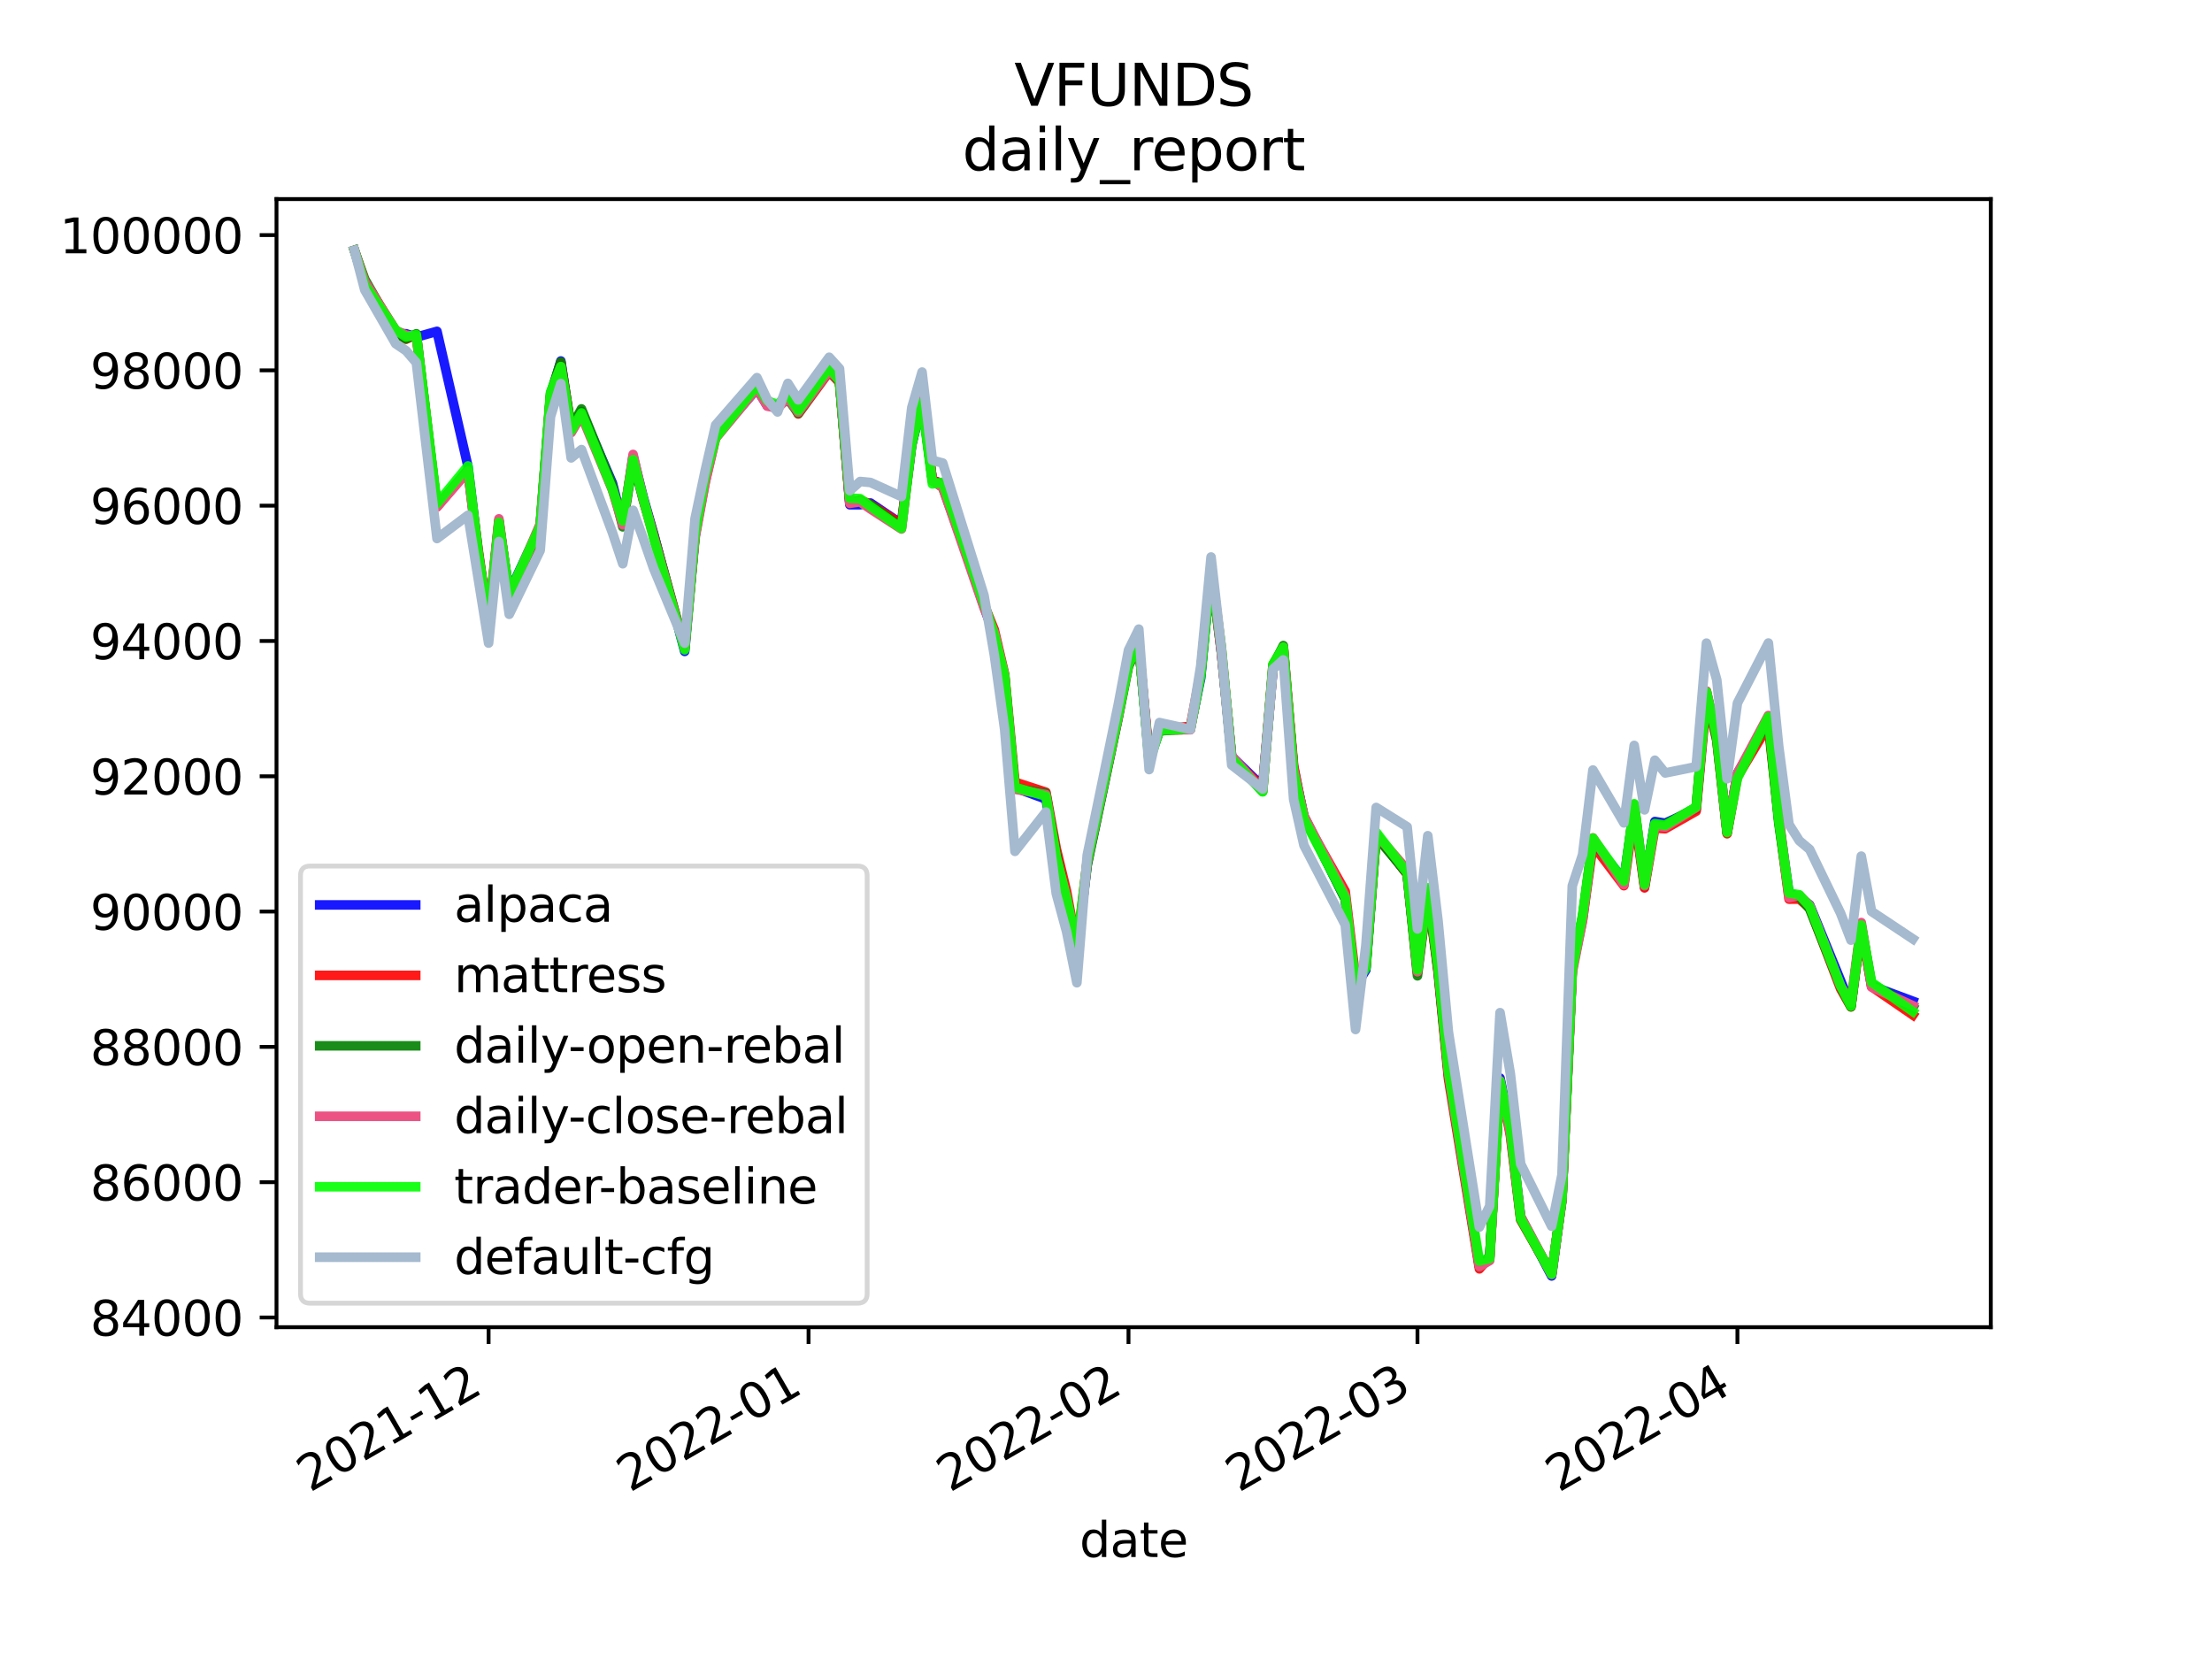<?xml version="1.0" encoding="utf-8" standalone="no"?>
<!DOCTYPE svg PUBLIC "-//W3C//DTD SVG 1.1//EN"
  "http://www.w3.org/Graphics/SVG/1.1/DTD/svg11.dtd">
<svg height="345.6pt" version="1.1" viewBox="0 0 460.8 345.6" width="460.8pt" xmlns="http://www.w3.org/2000/svg" xmlns:xlink="http://www.w3.org/1999/xlink">
 <defs>
  <style type="text/css">*{stroke-linecap:butt;stroke-linejoin:round;}</style>
 </defs>
 <g id="figure_1">
  <g id="patch_1">
   <path d="M 0 345.6 
L 460.8 345.6 
L 460.8 0 
L 0 0 
z
" style="fill:#ffffff;"/>
  </g>
  <g id="axes_1">
   <g id="patch_2">
    <path d="M 57.6 276.48 
L 414.72 276.48 
L 414.72 41.472 
L 57.6 41.472 
z
" style="fill:#ffffff;"/>
   </g>
   <g id="matplotlib.axis_1">
    <g id="xtick_1">
     <g id="line2d_1">
      <defs>
       <path d="M 0 0 
L 0 3.5 
" id="m61d661f20f" style="stroke:#000000;stroke-width:0.8;"/>
      </defs>
      <g>
       <use style="stroke:#000000;stroke-width:0.8;" x="101.783" xlink:href="#m61d661f20f" y="276.48"/>
      </g>
     </g>
     <g id="text_1">
      <!-- 2021-12 -->
      <g transform="translate(64.558 310.952)rotate(-30)scale(0.1 -0.1)">
       <defs>
        <path d="M 1228 531 
L 3431 531 
L 3431 0 
L 469 0 
L 469 531 
Q 828 903 1448 1529 
Q 2069 2156 2228 2338 
Q 2531 2678 2651 2914 
Q 2772 3150 2772 3378 
Q 2772 3750 2511 3984 
Q 2250 4219 1831 4219 
Q 1534 4219 1204 4116 
Q 875 4013 500 3803 
L 500 4441 
Q 881 4594 1212 4672 
Q 1544 4750 1819 4750 
Q 2544 4750 2975 4387 
Q 3406 4025 3406 3419 
Q 3406 3131 3298 2873 
Q 3191 2616 2906 2266 
Q 2828 2175 2409 1742 
Q 1991 1309 1228 531 
z
" id="DejaVuSans-32" transform="scale(0.016)"/>
        <path d="M 2034 4250 
Q 1547 4250 1301 3770 
Q 1056 3291 1056 2328 
Q 1056 1369 1301 889 
Q 1547 409 2034 409 
Q 2525 409 2770 889 
Q 3016 1369 3016 2328 
Q 3016 3291 2770 3770 
Q 2525 4250 2034 4250 
z
M 2034 4750 
Q 2819 4750 3233 4129 
Q 3647 3509 3647 2328 
Q 3647 1150 3233 529 
Q 2819 -91 2034 -91 
Q 1250 -91 836 529 
Q 422 1150 422 2328 
Q 422 3509 836 4129 
Q 1250 4750 2034 4750 
z
" id="DejaVuSans-30" transform="scale(0.016)"/>
        <path d="M 794 531 
L 1825 531 
L 1825 4091 
L 703 3866 
L 703 4441 
L 1819 4666 
L 2450 4666 
L 2450 531 
L 3481 531 
L 3481 0 
L 794 0 
L 794 531 
z
" id="DejaVuSans-31" transform="scale(0.016)"/>
        <path d="M 313 2009 
L 1997 2009 
L 1997 1497 
L 313 1497 
L 313 2009 
z
" id="DejaVuSans-2d" transform="scale(0.016)"/>
       </defs>
       <use xlink:href="#DejaVuSans-32"/>
       <use x="63.623" xlink:href="#DejaVuSans-30"/>
       <use x="127.246" xlink:href="#DejaVuSans-32"/>
       <use x="190.869" xlink:href="#DejaVuSans-31"/>
       <use x="254.492" xlink:href="#DejaVuSans-2d"/>
       <use x="290.576" xlink:href="#DejaVuSans-31"/>
       <use x="354.199" xlink:href="#DejaVuSans-32"/>
      </g>
     </g>
    </g>
    <g id="xtick_2">
     <g id="line2d_2">
      <g>
       <use style="stroke:#000000;stroke-width:0.8;" x="168.434" xlink:href="#m61d661f20f" y="276.48"/>
      </g>
     </g>
     <g id="text_2">
      <!-- 2022-01 -->
      <g transform="translate(131.209 310.952)rotate(-30)scale(0.1 -0.1)">
       <use xlink:href="#DejaVuSans-32"/>
       <use x="63.623" xlink:href="#DejaVuSans-30"/>
       <use x="127.246" xlink:href="#DejaVuSans-32"/>
       <use x="190.869" xlink:href="#DejaVuSans-32"/>
       <use x="254.492" xlink:href="#DejaVuSans-2d"/>
       <use x="290.576" xlink:href="#DejaVuSans-30"/>
       <use x="354.199" xlink:href="#DejaVuSans-31"/>
      </g>
     </g>
    </g>
    <g id="xtick_3">
     <g id="line2d_3">
      <g>
       <use style="stroke:#000000;stroke-width:0.8;" x="235.085" xlink:href="#m61d661f20f" y="276.48"/>
      </g>
     </g>
     <g id="text_3">
      <!-- 2022-02 -->
      <g transform="translate(197.86 310.952)rotate(-30)scale(0.1 -0.1)">
       <use xlink:href="#DejaVuSans-32"/>
       <use x="63.623" xlink:href="#DejaVuSans-30"/>
       <use x="127.246" xlink:href="#DejaVuSans-32"/>
       <use x="190.869" xlink:href="#DejaVuSans-32"/>
       <use x="254.492" xlink:href="#DejaVuSans-2d"/>
       <use x="290.576" xlink:href="#DejaVuSans-30"/>
       <use x="354.199" xlink:href="#DejaVuSans-32"/>
      </g>
     </g>
    </g>
    <g id="xtick_4">
     <g id="line2d_4">
      <g>
       <use style="stroke:#000000;stroke-width:0.8;" x="295.286" xlink:href="#m61d661f20f" y="276.48"/>
      </g>
     </g>
     <g id="text_4">
      <!-- 2022-03 -->
      <g transform="translate(258.061 310.952)rotate(-30)scale(0.1 -0.1)">
       <defs>
        <path d="M 2597 2516 
Q 3050 2419 3304 2112 
Q 3559 1806 3559 1356 
Q 3559 666 3084 287 
Q 2609 -91 1734 -91 
Q 1441 -91 1130 -33 
Q 819 25 488 141 
L 488 750 
Q 750 597 1062 519 
Q 1375 441 1716 441 
Q 2309 441 2620 675 
Q 2931 909 2931 1356 
Q 2931 1769 2642 2001 
Q 2353 2234 1838 2234 
L 1294 2234 
L 1294 2753 
L 1863 2753 
Q 2328 2753 2575 2939 
Q 2822 3125 2822 3475 
Q 2822 3834 2567 4026 
Q 2313 4219 1838 4219 
Q 1578 4219 1281 4162 
Q 984 4106 628 3988 
L 628 4550 
Q 988 4650 1302 4700 
Q 1616 4750 1894 4750 
Q 2613 4750 3031 4423 
Q 3450 4097 3450 3541 
Q 3450 3153 3228 2886 
Q 3006 2619 2597 2516 
z
" id="DejaVuSans-33" transform="scale(0.016)"/>
       </defs>
       <use xlink:href="#DejaVuSans-32"/>
       <use x="63.623" xlink:href="#DejaVuSans-30"/>
       <use x="127.246" xlink:href="#DejaVuSans-32"/>
       <use x="190.869" xlink:href="#DejaVuSans-32"/>
       <use x="254.492" xlink:href="#DejaVuSans-2d"/>
       <use x="290.576" xlink:href="#DejaVuSans-30"/>
       <use x="354.199" xlink:href="#DejaVuSans-33"/>
      </g>
     </g>
    </g>
    <g id="xtick_5">
     <g id="line2d_5">
      <g>
       <use style="stroke:#000000;stroke-width:0.8;" x="361.937" xlink:href="#m61d661f20f" y="276.48"/>
      </g>
     </g>
     <g id="text_5">
      <!-- 2022-04 -->
      <g transform="translate(324.712 310.952)rotate(-30)scale(0.1 -0.1)">
       <defs>
        <path d="M 2419 4116 
L 825 1625 
L 2419 1625 
L 2419 4116 
z
M 2253 4666 
L 3047 4666 
L 3047 1625 
L 3713 1625 
L 3713 1100 
L 3047 1100 
L 3047 0 
L 2419 0 
L 2419 1100 
L 313 1100 
L 313 1709 
L 2253 4666 
z
" id="DejaVuSans-34" transform="scale(0.016)"/>
       </defs>
       <use xlink:href="#DejaVuSans-32"/>
       <use x="63.623" xlink:href="#DejaVuSans-30"/>
       <use x="127.246" xlink:href="#DejaVuSans-32"/>
       <use x="190.869" xlink:href="#DejaVuSans-32"/>
       <use x="254.492" xlink:href="#DejaVuSans-2d"/>
       <use x="290.576" xlink:href="#DejaVuSans-30"/>
       <use x="354.199" xlink:href="#DejaVuSans-34"/>
      </g>
     </g>
    </g>
    <g id="text_6">
     <!-- date -->
     <g transform="translate(224.885 324.351)scale(0.1 -0.1)">
      <defs>
       <path d="M 2906 2969 
L 2906 4863 
L 3481 4863 
L 3481 0 
L 2906 0 
L 2906 525 
Q 2725 213 2448 61 
Q 2172 -91 1784 -91 
Q 1150 -91 751 415 
Q 353 922 353 1747 
Q 353 2572 751 3078 
Q 1150 3584 1784 3584 
Q 2172 3584 2448 3432 
Q 2725 3281 2906 2969 
z
M 947 1747 
Q 947 1113 1208 752 
Q 1469 391 1925 391 
Q 2381 391 2643 752 
Q 2906 1113 2906 1747 
Q 2906 2381 2643 2742 
Q 2381 3103 1925 3103 
Q 1469 3103 1208 2742 
Q 947 2381 947 1747 
z
" id="DejaVuSans-64" transform="scale(0.016)"/>
       <path d="M 2194 1759 
Q 1497 1759 1228 1600 
Q 959 1441 959 1056 
Q 959 750 1161 570 
Q 1363 391 1709 391 
Q 2188 391 2477 730 
Q 2766 1069 2766 1631 
L 2766 1759 
L 2194 1759 
z
M 3341 1997 
L 3341 0 
L 2766 0 
L 2766 531 
Q 2569 213 2275 61 
Q 1981 -91 1556 -91 
Q 1019 -91 701 211 
Q 384 513 384 1019 
Q 384 1609 779 1909 
Q 1175 2209 1959 2209 
L 2766 2209 
L 2766 2266 
Q 2766 2663 2505 2880 
Q 2244 3097 1772 3097 
Q 1472 3097 1187 3025 
Q 903 2953 641 2809 
L 641 3341 
Q 956 3463 1253 3523 
Q 1550 3584 1831 3584 
Q 2591 3584 2966 3190 
Q 3341 2797 3341 1997 
z
" id="DejaVuSans-61" transform="scale(0.016)"/>
       <path d="M 1172 4494 
L 1172 3500 
L 2356 3500 
L 2356 3053 
L 1172 3053 
L 1172 1153 
Q 1172 725 1289 603 
Q 1406 481 1766 481 
L 2356 481 
L 2356 0 
L 1766 0 
Q 1100 0 847 248 
Q 594 497 594 1153 
L 594 3053 
L 172 3053 
L 172 3500 
L 594 3500 
L 594 4494 
L 1172 4494 
z
" id="DejaVuSans-74" transform="scale(0.016)"/>
       <path d="M 3597 1894 
L 3597 1613 
L 953 1613 
Q 991 1019 1311 708 
Q 1631 397 2203 397 
Q 2534 397 2845 478 
Q 3156 559 3463 722 
L 3463 178 
Q 3153 47 2828 -22 
Q 2503 -91 2169 -91 
Q 1331 -91 842 396 
Q 353 884 353 1716 
Q 353 2575 817 3079 
Q 1281 3584 2069 3584 
Q 2775 3584 3186 3129 
Q 3597 2675 3597 1894 
z
M 3022 2063 
Q 3016 2534 2758 2815 
Q 2500 3097 2075 3097 
Q 1594 3097 1305 2825 
Q 1016 2553 972 2059 
L 3022 2063 
z
" id="DejaVuSans-65" transform="scale(0.016)"/>
      </defs>
      <use xlink:href="#DejaVuSans-64"/>
      <use x="63.477" xlink:href="#DejaVuSans-61"/>
      <use x="124.756" xlink:href="#DejaVuSans-74"/>
      <use x="163.965" xlink:href="#DejaVuSans-65"/>
     </g>
    </g>
   </g>
   <g id="matplotlib.axis_2">
    <g id="ytick_1">
     <g id="line2d_6">
      <defs>
       <path d="M 0 0 
L -3.5 0 
" id="m314c55dc92" style="stroke:#000000;stroke-width:0.8;"/>
      </defs>
      <g>
       <use style="stroke:#000000;stroke-width:0.8;" x="57.6" xlink:href="#m314c55dc92" y="274.455"/>
      </g>
     </g>
     <g id="text_7">
      <!-- 84000 -->
      <g transform="translate(18.788 278.254)scale(0.1 -0.1)">
       <defs>
        <path d="M 2034 2216 
Q 1584 2216 1326 1975 
Q 1069 1734 1069 1313 
Q 1069 891 1326 650 
Q 1584 409 2034 409 
Q 2484 409 2743 651 
Q 3003 894 3003 1313 
Q 3003 1734 2745 1975 
Q 2488 2216 2034 2216 
z
M 1403 2484 
Q 997 2584 770 2862 
Q 544 3141 544 3541 
Q 544 4100 942 4425 
Q 1341 4750 2034 4750 
Q 2731 4750 3128 4425 
Q 3525 4100 3525 3541 
Q 3525 3141 3298 2862 
Q 3072 2584 2669 2484 
Q 3125 2378 3379 2068 
Q 3634 1759 3634 1313 
Q 3634 634 3220 271 
Q 2806 -91 2034 -91 
Q 1263 -91 848 271 
Q 434 634 434 1313 
Q 434 1759 690 2068 
Q 947 2378 1403 2484 
z
M 1172 3481 
Q 1172 3119 1398 2916 
Q 1625 2713 2034 2713 
Q 2441 2713 2670 2916 
Q 2900 3119 2900 3481 
Q 2900 3844 2670 4047 
Q 2441 4250 2034 4250 
Q 1625 4250 1398 4047 
Q 1172 3844 1172 3481 
z
" id="DejaVuSans-38" transform="scale(0.016)"/>
       </defs>
       <use xlink:href="#DejaVuSans-38"/>
       <use x="63.623" xlink:href="#DejaVuSans-34"/>
       <use x="127.246" xlink:href="#DejaVuSans-30"/>
       <use x="190.869" xlink:href="#DejaVuSans-30"/>
       <use x="254.492" xlink:href="#DejaVuSans-30"/>
      </g>
     </g>
    </g>
    <g id="ytick_2">
     <g id="line2d_7">
      <g>
       <use style="stroke:#000000;stroke-width:0.8;" x="57.6" xlink:href="#m314c55dc92" y="246.269"/>
      </g>
     </g>
     <g id="text_8">
      <!-- 86000 -->
      <g transform="translate(18.788 250.068)scale(0.1 -0.1)">
       <defs>
        <path d="M 2113 2584 
Q 1688 2584 1439 2293 
Q 1191 2003 1191 1497 
Q 1191 994 1439 701 
Q 1688 409 2113 409 
Q 2538 409 2786 701 
Q 3034 994 3034 1497 
Q 3034 2003 2786 2293 
Q 2538 2584 2113 2584 
z
M 3366 4563 
L 3366 3988 
Q 3128 4100 2886 4159 
Q 2644 4219 2406 4219 
Q 1781 4219 1451 3797 
Q 1122 3375 1075 2522 
Q 1259 2794 1537 2939 
Q 1816 3084 2150 3084 
Q 2853 3084 3261 2657 
Q 3669 2231 3669 1497 
Q 3669 778 3244 343 
Q 2819 -91 2113 -91 
Q 1303 -91 875 529 
Q 447 1150 447 2328 
Q 447 3434 972 4092 
Q 1497 4750 2381 4750 
Q 2619 4750 2861 4703 
Q 3103 4656 3366 4563 
z
" id="DejaVuSans-36" transform="scale(0.016)"/>
       </defs>
       <use xlink:href="#DejaVuSans-38"/>
       <use x="63.623" xlink:href="#DejaVuSans-36"/>
       <use x="127.246" xlink:href="#DejaVuSans-30"/>
       <use x="190.869" xlink:href="#DejaVuSans-30"/>
       <use x="254.492" xlink:href="#DejaVuSans-30"/>
      </g>
     </g>
    </g>
    <g id="ytick_3">
     <g id="line2d_8">
      <g>
       <use style="stroke:#000000;stroke-width:0.8;" x="57.6" xlink:href="#m314c55dc92" y="218.083"/>
      </g>
     </g>
     <g id="text_9">
      <!-- 88000 -->
      <g transform="translate(18.788 221.882)scale(0.1 -0.1)">
       <use xlink:href="#DejaVuSans-38"/>
       <use x="63.623" xlink:href="#DejaVuSans-38"/>
       <use x="127.246" xlink:href="#DejaVuSans-30"/>
       <use x="190.869" xlink:href="#DejaVuSans-30"/>
       <use x="254.492" xlink:href="#DejaVuSans-30"/>
      </g>
     </g>
    </g>
    <g id="ytick_4">
     <g id="line2d_9">
      <g>
       <use style="stroke:#000000;stroke-width:0.8;" x="57.6" xlink:href="#m314c55dc92" y="189.897"/>
      </g>
     </g>
     <g id="text_10">
      <!-- 90000 -->
      <g transform="translate(18.788 193.697)scale(0.1 -0.1)">
       <defs>
        <path d="M 703 97 
L 703 672 
Q 941 559 1184 500 
Q 1428 441 1663 441 
Q 2288 441 2617 861 
Q 2947 1281 2994 2138 
Q 2813 1869 2534 1725 
Q 2256 1581 1919 1581 
Q 1219 1581 811 2004 
Q 403 2428 403 3163 
Q 403 3881 828 4315 
Q 1253 4750 1959 4750 
Q 2769 4750 3195 4129 
Q 3622 3509 3622 2328 
Q 3622 1225 3098 567 
Q 2575 -91 1691 -91 
Q 1453 -91 1209 -44 
Q 966 3 703 97 
z
M 1959 2075 
Q 2384 2075 2632 2365 
Q 2881 2656 2881 3163 
Q 2881 3666 2632 3958 
Q 2384 4250 1959 4250 
Q 1534 4250 1286 3958 
Q 1038 3666 1038 3163 
Q 1038 2656 1286 2365 
Q 1534 2075 1959 2075 
z
" id="DejaVuSans-39" transform="scale(0.016)"/>
       </defs>
       <use xlink:href="#DejaVuSans-39"/>
       <use x="63.623" xlink:href="#DejaVuSans-30"/>
       <use x="127.246" xlink:href="#DejaVuSans-30"/>
       <use x="190.869" xlink:href="#DejaVuSans-30"/>
       <use x="254.492" xlink:href="#DejaVuSans-30"/>
      </g>
     </g>
    </g>
    <g id="ytick_5">
     <g id="line2d_10">
      <g>
       <use style="stroke:#000000;stroke-width:0.8;" x="57.6" xlink:href="#m314c55dc92" y="161.712"/>
      </g>
     </g>
     <g id="text_11">
      <!-- 92000 -->
      <g transform="translate(18.788 165.511)scale(0.1 -0.1)">
       <use xlink:href="#DejaVuSans-39"/>
       <use x="63.623" xlink:href="#DejaVuSans-32"/>
       <use x="127.246" xlink:href="#DejaVuSans-30"/>
       <use x="190.869" xlink:href="#DejaVuSans-30"/>
       <use x="254.492" xlink:href="#DejaVuSans-30"/>
      </g>
     </g>
    </g>
    <g id="ytick_6">
     <g id="line2d_11">
      <g>
       <use style="stroke:#000000;stroke-width:0.8;" x="57.6" xlink:href="#m314c55dc92" y="133.526"/>
      </g>
     </g>
     <g id="text_12">
      <!-- 94000 -->
      <g transform="translate(18.788 137.325)scale(0.1 -0.1)">
       <use xlink:href="#DejaVuSans-39"/>
       <use x="63.623" xlink:href="#DejaVuSans-34"/>
       <use x="127.246" xlink:href="#DejaVuSans-30"/>
       <use x="190.869" xlink:href="#DejaVuSans-30"/>
       <use x="254.492" xlink:href="#DejaVuSans-30"/>
      </g>
     </g>
    </g>
    <g id="ytick_7">
     <g id="line2d_12">
      <g>
       <use style="stroke:#000000;stroke-width:0.8;" x="57.6" xlink:href="#m314c55dc92" y="105.34"/>
      </g>
     </g>
     <g id="text_13">
      <!-- 96000 -->
      <g transform="translate(18.788 109.139)scale(0.1 -0.1)">
       <use xlink:href="#DejaVuSans-39"/>
       <use x="63.623" xlink:href="#DejaVuSans-36"/>
       <use x="127.246" xlink:href="#DejaVuSans-30"/>
       <use x="190.869" xlink:href="#DejaVuSans-30"/>
       <use x="254.492" xlink:href="#DejaVuSans-30"/>
      </g>
     </g>
    </g>
    <g id="ytick_8">
     <g id="line2d_13">
      <g>
       <use style="stroke:#000000;stroke-width:0.8;" x="57.6" xlink:href="#m314c55dc92" y="77.154"/>
      </g>
     </g>
     <g id="text_14">
      <!-- 98000 -->
      <g transform="translate(18.788 80.954)scale(0.1 -0.1)">
       <use xlink:href="#DejaVuSans-39"/>
       <use x="63.623" xlink:href="#DejaVuSans-38"/>
       <use x="127.246" xlink:href="#DejaVuSans-30"/>
       <use x="190.869" xlink:href="#DejaVuSans-30"/>
       <use x="254.492" xlink:href="#DejaVuSans-30"/>
      </g>
     </g>
    </g>
    <g id="ytick_9">
     <g id="line2d_14">
      <g>
       <use style="stroke:#000000;stroke-width:0.8;" x="57.6" xlink:href="#m314c55dc92" y="48.969"/>
      </g>
     </g>
     <g id="text_15">
      <!-- 100000 -->
      <g transform="translate(12.425 52.768)scale(0.1 -0.1)">
       <use xlink:href="#DejaVuSans-31"/>
       <use x="63.623" xlink:href="#DejaVuSans-30"/>
       <use x="127.246" xlink:href="#DejaVuSans-30"/>
       <use x="190.869" xlink:href="#DejaVuSans-30"/>
       <use x="254.492" xlink:href="#DejaVuSans-30"/>
       <use x="318.115" xlink:href="#DejaVuSans-30"/>
      </g>
     </g>
    </g>
   </g>
   <g id="line2d_15">
    <path clip-path="url(#p3d6d30648a)" d="M 73.833 52.154 
L 75.983 59.206 
L 82.433 69.49 
L 84.583 69.529 
L 86.733 70.229 
L 91.033 69.025 
L 97.483 97.154 
L 99.633 114.991 
L 101.783 129.877 
L 103.933 108.954 
L 106.083 123.435 
L 112.533 109.657 
L 114.683 82.562 
L 116.833 75.201 
L 118.983 89.7 
L 121.133 85.726 
L 127.583 100.667 
L 129.734 109.224 
L 131.884 95.074 
L 134.034 103.703 
L 136.184 111.239 
L 142.634 135.699 
L 144.784 111.783 
L 146.934 99.473 
L 149.084 90.859 
L 157.684 81.004 
L 159.834 84.516 
L 161.984 84.356 
L 164.134 83.27 
L 166.284 85.299 
L 172.734 76.721 
L 174.884 79.288 
L 177.034 105.148 
L 179.184 105.146 
L 181.334 104.786 
L 187.784 109.145 
L 189.934 92.584 
L 192.084 83.87 
L 194.234 100.088 
L 196.384 100.756 
L 204.985 126.366 
L 207.135 132.472 
L 209.285 141.548 
L 211.435 164.092 
L 217.885 166.462 
L 220.035 177.794 
L 222.185 187.11 
L 224.335 198.151 
L 226.485 180.045 
L 232.935 149.383 
L 235.085 138.163 
L 237.235 134.206 
L 239.385 158.257 
L 241.535 152.199 
L 247.985 151.588 
L 250.135 141.224 
L 252.285 118.228 
L 254.435 135.883 
L 256.585 157.581 
L 263.035 163.862 
L 265.185 139.429 
L 267.335 135.557 
L 269.485 159.89 
L 271.635 170.098 
L 280.236 187.257 
L 282.386 205.548 
L 284.536 202.064 
L 286.686 173.864 
L 293.136 182.076 
L 295.286 202.156 
L 297.436 185.459 
L 299.586 202.26 
L 301.736 223.978 
L 308.186 263.791 
L 310.336 261.881 
L 312.486 224.594 
L 314.636 235.279 
L 316.786 253.493 
L 323.236 265.798 
L 325.386 249.704 
L 327.536 201.982 
L 329.686 191.062 
L 331.836 175.289 
L 338.286 183.33 
L 340.436 168.137 
L 342.586 184.746 
L 344.737 171.141 
L 346.887 171.484 
L 353.337 168.554 
L 355.487 144.458 
L 357.637 152.882 
L 359.787 173.46 
L 361.937 161.124 
L 368.387 149.905 
L 370.537 170.639 
L 372.687 186.09 
L 374.837 186.805 
L 376.987 188.514 
L 383.437 204.296 
L 385.587 209.571 
L 387.737 192.905 
L 389.887 205.37 
L 398.487 208.579 
" style="fill:none;stroke:#0000ff;stroke-linecap:square;stroke-opacity:0.9;stroke-width:2;"/>
   </g>
   <g id="line2d_16">
    <path clip-path="url(#p3d6d30648a)" d="M 73.833 52.154 
L 75.983 58.561 
L 82.433 68.923 
L 84.583 70.662 
L 86.733 69.69 
L 91.033 105.588 
L 97.483 98.01 
L 99.633 114.641 
L 101.783 129.832 
L 103.933 108.518 
L 106.083 124.585 
L 112.533 110.35 
L 114.683 82.484 
L 116.833 75.582 
L 118.983 89.076 
L 121.133 85.8 
L 127.583 101.91 
L 129.734 108.778 
L 131.884 95.486 
L 134.034 104.082 
L 136.184 111.508 
L 142.634 135.011 
L 144.784 111.505 
L 146.934 100.238 
L 149.084 91.024 
L 157.684 80.037 
L 159.834 83.4 
L 161.984 85.133 
L 164.134 82.22 
L 166.284 86.233 
L 172.734 77.435 
L 174.884 79.671 
L 177.034 104.863 
L 179.184 104.121 
L 181.334 105.104 
L 187.784 109.217 
L 189.934 92.141 
L 192.084 83.074 
L 194.234 99.98 
L 196.384 100.849 
L 204.985 125.909 
L 207.135 131.2 
L 209.285 140.469 
L 211.435 162.935 
L 217.885 165.031 
L 220.035 176.751 
L 222.185 185.665 
L 224.335 197.411 
L 226.485 179.344 
L 232.935 148.662 
L 235.085 138.619 
L 237.235 134.266 
L 239.385 157.57 
L 241.535 152.005 
L 247.985 151.302 
L 250.135 139.836 
L 252.285 117.962 
L 254.435 135.051 
L 256.585 157.879 
L 263.035 164.085 
L 265.185 138.475 
L 267.335 134.761 
L 269.485 159.458 
L 271.635 170.414 
L 280.236 185.692 
L 282.386 203.745 
L 284.536 201.517 
L 286.686 173.816 
L 293.136 182.103 
L 295.286 202.618 
L 297.436 185.945 
L 299.586 202.579 
L 301.736 224.703 
L 308.186 264.326 
L 310.336 261.846 
L 312.486 225.575 
L 314.636 236.529 
L 316.786 254.125 
L 323.236 265.364 
L 325.386 249.887 
L 327.536 201.943 
L 329.686 191.621 
L 331.836 176.01 
L 338.286 184.5 
L 340.436 169.371 
L 342.586 184.965 
L 344.737 172.503 
L 346.887 172.636 
L 353.337 168.982 
L 355.487 145.612 
L 357.637 154.072 
L 359.787 173.687 
L 361.937 161.809 
L 368.387 151.114 
L 370.537 170.695 
L 372.687 187.309 
L 374.837 187.302 
L 376.987 189.126 
L 383.437 205.995 
L 385.587 209.764 
L 387.737 193.51 
L 389.887 205.544 
L 398.487 211.445 
" style="fill:none;stroke:#ff0000;stroke-linecap:square;stroke-opacity:0.9;stroke-width:2;"/>
   </g>
   <g id="line2d_17">
    <path clip-path="url(#p3d6d30648a)" d="M 73.833 52.154 
L 75.983 58.15 
L 82.433 69.465 
L 84.583 70.599 
L 86.733 69.537 
L 91.033 105.485 
L 97.483 97.882 
L 99.633 115.659 
L 101.783 129.575 
L 103.933 108.506 
L 106.083 123.976 
L 112.533 109.488 
L 114.683 81.966 
L 116.833 75.422 
L 118.983 89.092 
L 121.133 85.187 
L 127.583 101.074 
L 129.734 109.746 
L 131.884 95.856 
L 134.034 104.323 
L 136.184 111.407 
L 142.634 134.796 
L 144.784 111.504 
L 146.934 99.308 
L 149.084 90.343 
L 157.684 80.974 
L 159.834 84.139 
L 161.984 84.765 
L 164.134 83.094 
L 166.284 86.106 
L 172.734 77.142 
L 174.884 79.501 
L 177.034 104.7 
L 179.184 104.426 
L 181.334 105.184 
L 187.784 109.936 
L 189.934 92.758 
L 192.084 83.15 
L 194.234 100.076 
L 196.384 101.588 
L 204.985 125.7 
L 207.135 132.231 
L 209.285 140.777 
L 211.435 164.322 
L 217.885 165.277 
L 220.035 177.859 
L 222.185 187.7 
L 224.335 197.775 
L 226.485 180.283 
L 232.935 149.606 
L 235.085 138.854 
L 237.235 133.99 
L 239.385 158.629 
L 241.535 152.25 
L 247.985 151.907 
L 250.135 140.619 
L 252.285 119.226 
L 254.435 135.85 
L 256.585 158.022 
L 263.035 164.891 
L 265.185 138.777 
L 267.335 134.49 
L 269.485 160.39 
L 271.635 170.039 
L 280.236 187.296 
L 282.386 204.75 
L 284.536 201.533 
L 286.686 174.288 
L 293.136 181.96 
L 295.286 203.278 
L 297.436 185.816 
L 299.586 202.06 
L 301.736 223.619 
L 308.186 263.833 
L 310.336 261.629 
L 312.486 225.746 
L 314.636 235.811 
L 316.786 253.907 
L 323.236 265.423 
L 325.386 250.009 
L 327.536 201.503 
L 329.686 190.878 
L 331.836 174.864 
L 338.286 183.867 
L 340.436 167.692 
L 342.586 184.393 
L 344.737 171.623 
L 346.887 171.8 
L 353.337 168.18 
L 355.487 144.012 
L 357.637 154.267 
L 359.787 173.38 
L 361.937 161.191 
L 368.387 150.143 
L 370.537 171.368 
L 372.687 186.453 
L 374.837 186.834 
L 376.987 189.346 
L 383.437 205.563 
L 385.587 209.702 
L 387.737 192.784 
L 389.887 204.947 
L 398.487 209.881 
" style="fill:none;stroke:#008000;stroke-linecap:square;stroke-opacity:0.9;stroke-width:2;"/>
   </g>
   <g id="line2d_18">
    <path clip-path="url(#p3d6d30648a)" d="M 73.833 52.154 
L 75.983 58.635 
L 82.433 68.81 
L 84.583 69.798 
L 86.733 70.139 
L 91.033 105.596 
L 97.483 98.182 
L 99.633 115.77 
L 101.783 129.136 
L 103.933 108.085 
L 106.083 124.203 
L 112.533 109.151 
L 114.683 82.275 
L 116.833 76.427 
L 118.983 90.126 
L 121.133 86.514 
L 127.583 102.073 
L 129.734 109.318 
L 131.884 94.665 
L 134.034 104.148 
L 136.184 111.89 
L 142.634 135.088 
L 144.784 112.156 
L 146.934 100.425 
L 149.084 91.29 
L 157.684 80.901 
L 159.834 84.602 
L 161.984 85.016 
L 164.134 82.842 
L 166.284 85.869 
L 172.734 77.185 
L 174.884 79.224 
L 177.034 104.843 
L 179.184 104.532 
L 181.334 106.024 
L 187.784 110.193 
L 189.934 92.134 
L 192.084 83.002 
L 194.234 100.18 
L 196.384 101.472 
L 204.985 126.597 
L 207.135 131.733 
L 209.285 140.776 
L 211.435 164.4 
L 217.885 165.52 
L 220.035 178.767 
L 222.185 187.082 
L 224.335 198.342 
L 226.485 179.598 
L 232.935 149.404 
L 235.085 138.305 
L 237.235 134.044 
L 239.385 158.238 
L 241.535 152.028 
L 247.985 152.012 
L 250.135 140.15 
L 252.285 117.936 
L 254.435 135.956 
L 256.585 157.51 
L 263.035 164.755 
L 265.185 139.183 
L 267.335 134.852 
L 269.485 160.37 
L 271.635 169.917 
L 280.236 186.596 
L 282.386 204.834 
L 284.536 201.149 
L 286.686 173.781 
L 293.136 181.188 
L 295.286 202.441 
L 297.436 185.212 
L 299.586 200.978 
L 301.736 223.597 
L 308.186 263.839 
L 310.336 262.59 
L 312.486 225.122 
L 314.636 236.142 
L 316.786 253.395 
L 323.236 265.477 
L 325.386 249.987 
L 327.536 202.611 
L 329.686 191.673 
L 331.836 174.543 
L 338.286 184.274 
L 340.436 167.65 
L 342.586 184.532 
L 344.737 172.02 
L 346.887 172.276 
L 353.337 168.224 
L 355.487 143.96 
L 357.637 153.294 
L 359.787 173.254 
L 361.937 161.149 
L 368.387 149.062 
L 370.537 169.773 
L 372.687 186.988 
L 374.837 186.497 
L 376.987 188.633 
L 383.437 205.42 
L 385.587 208.908 
L 387.737 192.189 
L 389.887 205.618 
L 398.487 209.506 
" style="fill:none;stroke:#ec5283;stroke-linecap:square;stroke-width:2;"/>
   </g>
   <g id="line2d_19">
    <path clip-path="url(#p3d6d30648a)" d="M 73.833 52.154 
L 75.983 59.318 
L 82.433 68.777 
L 84.583 70.184 
L 86.733 69.721 
L 91.033 104.902 
L 97.483 97.065 
L 99.633 115.106 
L 101.783 130.1 
L 103.933 108.809 
L 106.083 123.666 
L 112.533 109.61 
L 114.683 81.732 
L 116.833 76.37 
L 118.983 89.705 
L 121.133 86.016 
L 127.583 101.907 
L 129.734 108.503 
L 131.884 95.76 
L 134.034 103.909 
L 136.184 112.175 
L 142.634 135.378 
L 144.784 111.29 
L 146.934 99.041 
L 149.084 91.189 
L 157.684 80.222 
L 159.834 83.507 
L 161.984 84.261 
L 164.134 82.103 
L 166.284 85.503 
L 172.734 76.542 
L 174.884 79.311 
L 177.034 103.794 
L 179.184 103.878 
L 181.334 105.503 
L 187.784 110.083 
L 189.934 92.37 
L 192.084 83.893 
L 194.234 100.809 
L 196.384 100.457 
L 204.985 125.653 
L 207.135 132.207 
L 209.285 140.781 
L 211.435 164.022 
L 217.885 165.858 
L 220.035 178.47 
L 222.185 186.963 
L 224.335 197.193 
L 226.485 179.388 
L 232.935 149.101 
L 235.085 138.447 
L 237.235 133.985 
L 239.385 158.946 
L 241.535 152.139 
L 247.985 151.814 
L 250.135 140.675 
L 252.285 118.604 
L 254.435 134.768 
L 256.585 157.975 
L 263.035 164.955 
L 265.185 138.336 
L 267.335 134.816 
L 269.485 160.922 
L 271.635 170.592 
L 280.236 186.988 
L 282.386 205.256 
L 284.536 201.641 
L 286.686 173.353 
L 293.136 181.806 
L 295.286 202.04 
L 297.436 184.927 
L 299.586 201.542 
L 301.736 223.042 
L 308.186 262.682 
L 310.336 262.161 
L 312.486 225.222 
L 314.636 234.868 
L 316.786 253.845 
L 323.236 265.445 
L 325.386 249.644 
L 327.536 201.787 
L 329.686 190.566 
L 331.836 174.598 
L 338.286 183.551 
L 340.436 167.435 
L 342.586 184.309 
L 344.737 171.599 
L 346.887 171.936 
L 353.337 168.123 
L 355.487 144.184 
L 357.637 153.39 
L 359.787 173.418 
L 361.937 162.129 
L 368.387 149.369 
L 370.537 170.962 
L 372.687 186.037 
L 374.837 186.403 
L 376.987 188.83 
L 383.437 205.34 
L 385.587 209.594 
L 387.737 192.716 
L 389.887 204.636 
L 398.487 210.717 
" style="fill:none;stroke:#00ff00;stroke-linecap:square;stroke-opacity:0.9;stroke-width:2;"/>
   </g>
   <g id="line2d_20">
    <path clip-path="url(#p3d6d30648a)" d="M 73.833 52.154 
L 75.983 60.393 
L 82.433 71.607 
L 84.583 73.053 
L 86.733 75.547 
L 91.033 112.186 
L 97.483 107.343 
L 99.633 120.601 
L 101.783 133.967 
L 103.933 112.818 
L 106.083 127.969 
L 112.533 114.661 
L 114.683 86.787 
L 116.833 79.91 
L 118.983 95.388 
L 121.133 93.655 
L 127.583 110.979 
L 129.734 117.433 
L 131.884 106.308 
L 134.034 112.302 
L 136.184 118.471 
L 142.634 133.982 
L 144.784 108.07 
L 146.934 97.895 
L 149.084 88.542 
L 157.684 78.669 
L 159.834 83.225 
L 161.984 85.815 
L 164.134 79.862 
L 166.284 83.292 
L 172.734 74.423 
L 174.884 76.792 
L 177.034 102.199 
L 179.184 100.302 
L 181.334 100.508 
L 187.784 103.434 
L 189.934 84.942 
L 192.084 77.511 
L 194.234 95.885 
L 196.384 96.458 
L 204.985 124.009 
L 207.135 136.453 
L 209.285 151.925 
L 211.435 177.349 
L 217.885 169.16 
L 220.035 186.142 
L 222.185 194.055 
L 224.335 204.723 
L 226.485 178.14 
L 232.935 146.837 
L 235.085 135.441 
L 237.235 131.06 
L 239.385 160.316 
L 241.535 150.519 
L 247.985 151.942 
L 250.135 138.71 
L 252.285 116.032 
L 254.435 134.993 
L 256.585 159.363 
L 263.035 164.354 
L 265.185 139.411 
L 267.335 137.469 
L 269.485 166.518 
L 271.635 176.095 
L 280.236 192.643 
L 282.386 214.461 
L 284.536 196.947 
L 286.686 168.213 
L 293.136 172.243 
L 295.286 193.501 
L 297.436 174.094 
L 299.586 191.964 
L 301.736 215.006 
L 308.186 255.62 
L 310.336 251.237 
L 312.486 210.955 
L 314.636 223.687 
L 316.786 242.473 
L 323.236 255.448 
L 325.386 244.72 
L 327.536 184.543 
L 329.686 178.041 
L 331.836 160.409 
L 338.286 171.421 
L 340.436 155.281 
L 342.586 168.708 
L 344.737 158.368 
L 346.887 161.023 
L 353.337 159.719 
L 355.487 133.972 
L 357.637 141.647 
L 359.787 162.229 
L 361.937 146.472 
L 368.387 133.952 
L 370.537 155.457 
L 372.687 171.749 
L 374.837 175.142 
L 376.987 176.95 
L 383.437 190.258 
L 385.587 195.845 
L 387.737 178.35 
L 389.887 189.881 
L 398.487 195.597 
" style="fill:none;stroke:#a5b9cf;stroke-linecap:square;stroke-width:2;"/>
   </g>
   <g id="patch_3">
    <path d="M 57.6 276.48 
L 57.6 41.472 
" style="fill:none;stroke:#000000;stroke-linecap:square;stroke-linejoin:miter;stroke-width:0.8;"/>
   </g>
   <g id="patch_4">
    <path d="M 414.72 276.48 
L 414.72 41.472 
" style="fill:none;stroke:#000000;stroke-linecap:square;stroke-linejoin:miter;stroke-width:0.8;"/>
   </g>
   <g id="patch_5">
    <path d="M 57.6 276.48 
L 414.72 276.48 
" style="fill:none;stroke:#000000;stroke-linecap:square;stroke-linejoin:miter;stroke-width:0.8;"/>
   </g>
   <g id="patch_6">
    <path d="M 57.6 41.472 
L 414.72 41.472 
" style="fill:none;stroke:#000000;stroke-linecap:square;stroke-linejoin:miter;stroke-width:0.8;"/>
   </g>
   <g id="text_16">
    <!-- VFUNDS -->
    <g transform="translate(211.296 22.035)scale(0.12 -0.12)">
     <defs>
      <path d="M 1831 0 
L 50 4666 
L 709 4666 
L 2188 738 
L 3669 4666 
L 4325 4666 
L 2547 0 
L 1831 0 
z
" id="DejaVuSans-56" transform="scale(0.016)"/>
      <path d="M 628 4666 
L 3309 4666 
L 3309 4134 
L 1259 4134 
L 1259 2759 
L 3109 2759 
L 3109 2228 
L 1259 2228 
L 1259 0 
L 628 0 
L 628 4666 
z
" id="DejaVuSans-46" transform="scale(0.016)"/>
      <path d="M 556 4666 
L 1191 4666 
L 1191 1831 
Q 1191 1081 1462 751 
Q 1734 422 2344 422 
Q 2950 422 3222 751 
Q 3494 1081 3494 1831 
L 3494 4666 
L 4128 4666 
L 4128 1753 
Q 4128 841 3676 375 
Q 3225 -91 2344 -91 
Q 1459 -91 1007 375 
Q 556 841 556 1753 
L 556 4666 
z
" id="DejaVuSans-55" transform="scale(0.016)"/>
      <path d="M 628 4666 
L 1478 4666 
L 3547 763 
L 3547 4666 
L 4159 4666 
L 4159 0 
L 3309 0 
L 1241 3903 
L 1241 0 
L 628 0 
L 628 4666 
z
" id="DejaVuSans-4e" transform="scale(0.016)"/>
      <path d="M 1259 4147 
L 1259 519 
L 2022 519 
Q 2988 519 3436 956 
Q 3884 1394 3884 2338 
Q 3884 3275 3436 3711 
Q 2988 4147 2022 4147 
L 1259 4147 
z
M 628 4666 
L 1925 4666 
Q 3281 4666 3915 4102 
Q 4550 3538 4550 2338 
Q 4550 1131 3912 565 
Q 3275 0 1925 0 
L 628 0 
L 628 4666 
z
" id="DejaVuSans-44" transform="scale(0.016)"/>
      <path d="M 3425 4513 
L 3425 3897 
Q 3066 4069 2747 4153 
Q 2428 4238 2131 4238 
Q 1616 4238 1336 4038 
Q 1056 3838 1056 3469 
Q 1056 3159 1242 3001 
Q 1428 2844 1947 2747 
L 2328 2669 
Q 3034 2534 3370 2195 
Q 3706 1856 3706 1288 
Q 3706 609 3251 259 
Q 2797 -91 1919 -91 
Q 1588 -91 1214 -16 
Q 841 59 441 206 
L 441 856 
Q 825 641 1194 531 
Q 1563 422 1919 422 
Q 2459 422 2753 634 
Q 3047 847 3047 1241 
Q 3047 1584 2836 1778 
Q 2625 1972 2144 2069 
L 1759 2144 
Q 1053 2284 737 2584 
Q 422 2884 422 3419 
Q 422 4038 858 4394 
Q 1294 4750 2059 4750 
Q 2388 4750 2728 4690 
Q 3069 4631 3425 4513 
z
" id="DejaVuSans-53" transform="scale(0.016)"/>
     </defs>
     <use xlink:href="#DejaVuSans-56"/>
     <use x="68.408" xlink:href="#DejaVuSans-46"/>
     <use x="125.928" xlink:href="#DejaVuSans-55"/>
     <use x="199.121" xlink:href="#DejaVuSans-4e"/>
     <use x="273.926" xlink:href="#DejaVuSans-44"/>
     <use x="350.928" xlink:href="#DejaVuSans-53"/>
    </g>
    <!-- daily_report -->
    <g transform="translate(200.467 35.472)scale(0.12 -0.12)">
     <defs>
      <path d="M 603 3500 
L 1178 3500 
L 1178 0 
L 603 0 
L 603 3500 
z
M 603 4863 
L 1178 4863 
L 1178 4134 
L 603 4134 
L 603 4863 
z
" id="DejaVuSans-69" transform="scale(0.016)"/>
      <path d="M 603 4863 
L 1178 4863 
L 1178 0 
L 603 0 
L 603 4863 
z
" id="DejaVuSans-6c" transform="scale(0.016)"/>
      <path d="M 2059 -325 
Q 1816 -950 1584 -1140 
Q 1353 -1331 966 -1331 
L 506 -1331 
L 506 -850 
L 844 -850 
Q 1081 -850 1212 -737 
Q 1344 -625 1503 -206 
L 1606 56 
L 191 3500 
L 800 3500 
L 1894 763 
L 2988 3500 
L 3597 3500 
L 2059 -325 
z
" id="DejaVuSans-79" transform="scale(0.016)"/>
      <path d="M 3263 -1063 
L 3263 -1509 
L -63 -1509 
L -63 -1063 
L 3263 -1063 
z
" id="DejaVuSans-5f" transform="scale(0.016)"/>
      <path d="M 2631 2963 
Q 2534 3019 2420 3045 
Q 2306 3072 2169 3072 
Q 1681 3072 1420 2755 
Q 1159 2438 1159 1844 
L 1159 0 
L 581 0 
L 581 3500 
L 1159 3500 
L 1159 2956 
Q 1341 3275 1631 3429 
Q 1922 3584 2338 3584 
Q 2397 3584 2469 3576 
Q 2541 3569 2628 3553 
L 2631 2963 
z
" id="DejaVuSans-72" transform="scale(0.016)"/>
      <path d="M 1159 525 
L 1159 -1331 
L 581 -1331 
L 581 3500 
L 1159 3500 
L 1159 2969 
Q 1341 3281 1617 3432 
Q 1894 3584 2278 3584 
Q 2916 3584 3314 3078 
Q 3713 2572 3713 1747 
Q 3713 922 3314 415 
Q 2916 -91 2278 -91 
Q 1894 -91 1617 61 
Q 1341 213 1159 525 
z
M 3116 1747 
Q 3116 2381 2855 2742 
Q 2594 3103 2138 3103 
Q 1681 3103 1420 2742 
Q 1159 2381 1159 1747 
Q 1159 1113 1420 752 
Q 1681 391 2138 391 
Q 2594 391 2855 752 
Q 3116 1113 3116 1747 
z
" id="DejaVuSans-70" transform="scale(0.016)"/>
      <path d="M 1959 3097 
Q 1497 3097 1228 2736 
Q 959 2375 959 1747 
Q 959 1119 1226 758 
Q 1494 397 1959 397 
Q 2419 397 2687 759 
Q 2956 1122 2956 1747 
Q 2956 2369 2687 2733 
Q 2419 3097 1959 3097 
z
M 1959 3584 
Q 2709 3584 3137 3096 
Q 3566 2609 3566 1747 
Q 3566 888 3137 398 
Q 2709 -91 1959 -91 
Q 1206 -91 779 398 
Q 353 888 353 1747 
Q 353 2609 779 3096 
Q 1206 3584 1959 3584 
z
" id="DejaVuSans-6f" transform="scale(0.016)"/>
     </defs>
     <use xlink:href="#DejaVuSans-64"/>
     <use x="63.477" xlink:href="#DejaVuSans-61"/>
     <use x="124.756" xlink:href="#DejaVuSans-69"/>
     <use x="152.539" xlink:href="#DejaVuSans-6c"/>
     <use x="180.322" xlink:href="#DejaVuSans-79"/>
     <use x="239.502" xlink:href="#DejaVuSans-5f"/>
     <use x="289.502" xlink:href="#DejaVuSans-72"/>
     <use x="328.365" xlink:href="#DejaVuSans-65"/>
     <use x="389.889" xlink:href="#DejaVuSans-70"/>
     <use x="453.365" xlink:href="#DejaVuSans-6f"/>
     <use x="514.547" xlink:href="#DejaVuSans-72"/>
     <use x="555.66" xlink:href="#DejaVuSans-74"/>
    </g>
   </g>
   <g id="legend_1">
    <g id="patch_7">
     <path d="M 64.6 271.48 
L 178.644 271.48 
Q 180.644 271.48 180.644 269.48 
L 180.644 182.411 
Q 180.644 180.411 178.644 180.411 
L 64.6 180.411 
Q 62.6 180.411 62.6 182.411 
L 62.6 269.48 
Q 62.6 271.48 64.6 271.48 
z
" style="fill:#ffffff;opacity:0.8;stroke:#cccccc;stroke-linejoin:miter;"/>
    </g>
    <g id="line2d_21">
     <path d="M 66.6 188.51 
L 86.6 188.51 
" style="fill:none;stroke:#0000ff;stroke-linecap:square;stroke-opacity:0.9;stroke-width:2;"/>
    </g>
    <g id="line2d_22"/>
    <g id="text_17">
     <!-- alpaca -->
     <g transform="translate(94.6 192.01)scale(0.1 -0.1)">
      <defs>
       <path d="M 3122 3366 
L 3122 2828 
Q 2878 2963 2633 3030 
Q 2388 3097 2138 3097 
Q 1578 3097 1268 2742 
Q 959 2388 959 1747 
Q 959 1106 1268 751 
Q 1578 397 2138 397 
Q 2388 397 2633 464 
Q 2878 531 3122 666 
L 3122 134 
Q 2881 22 2623 -34 
Q 2366 -91 2075 -91 
Q 1284 -91 818 406 
Q 353 903 353 1747 
Q 353 2603 823 3093 
Q 1294 3584 2113 3584 
Q 2378 3584 2631 3529 
Q 2884 3475 3122 3366 
z
" id="DejaVuSans-63" transform="scale(0.016)"/>
      </defs>
      <use xlink:href="#DejaVuSans-61"/>
      <use x="61.279" xlink:href="#DejaVuSans-6c"/>
      <use x="89.062" xlink:href="#DejaVuSans-70"/>
      <use x="152.539" xlink:href="#DejaVuSans-61"/>
      <use x="213.818" xlink:href="#DejaVuSans-63"/>
      <use x="268.799" xlink:href="#DejaVuSans-61"/>
     </g>
    </g>
    <g id="line2d_23">
     <path d="M 66.6 203.188 
L 86.6 203.188 
" style="fill:none;stroke:#ff0000;stroke-linecap:square;stroke-opacity:0.9;stroke-width:2;"/>
    </g>
    <g id="line2d_24"/>
    <g id="text_18">
     <!-- mattress -->
     <g transform="translate(94.6 206.688)scale(0.1 -0.1)">
      <defs>
       <path d="M 3328 2828 
Q 3544 3216 3844 3400 
Q 4144 3584 4550 3584 
Q 5097 3584 5394 3201 
Q 5691 2819 5691 2113 
L 5691 0 
L 5113 0 
L 5113 2094 
Q 5113 2597 4934 2840 
Q 4756 3084 4391 3084 
Q 3944 3084 3684 2787 
Q 3425 2491 3425 1978 
L 3425 0 
L 2847 0 
L 2847 2094 
Q 2847 2600 2669 2842 
Q 2491 3084 2119 3084 
Q 1678 3084 1418 2786 
Q 1159 2488 1159 1978 
L 1159 0 
L 581 0 
L 581 3500 
L 1159 3500 
L 1159 2956 
Q 1356 3278 1631 3431 
Q 1906 3584 2284 3584 
Q 2666 3584 2933 3390 
Q 3200 3197 3328 2828 
z
" id="DejaVuSans-6d" transform="scale(0.016)"/>
       <path d="M 2834 3397 
L 2834 2853 
Q 2591 2978 2328 3040 
Q 2066 3103 1784 3103 
Q 1356 3103 1142 2972 
Q 928 2841 928 2578 
Q 928 2378 1081 2264 
Q 1234 2150 1697 2047 
L 1894 2003 
Q 2506 1872 2764 1633 
Q 3022 1394 3022 966 
Q 3022 478 2636 193 
Q 2250 -91 1575 -91 
Q 1294 -91 989 -36 
Q 684 19 347 128 
L 347 722 
Q 666 556 975 473 
Q 1284 391 1588 391 
Q 1994 391 2212 530 
Q 2431 669 2431 922 
Q 2431 1156 2273 1281 
Q 2116 1406 1581 1522 
L 1381 1569 
Q 847 1681 609 1914 
Q 372 2147 372 2553 
Q 372 3047 722 3315 
Q 1072 3584 1716 3584 
Q 2034 3584 2315 3537 
Q 2597 3491 2834 3397 
z
" id="DejaVuSans-73" transform="scale(0.016)"/>
      </defs>
      <use xlink:href="#DejaVuSans-6d"/>
      <use x="97.412" xlink:href="#DejaVuSans-61"/>
      <use x="158.691" xlink:href="#DejaVuSans-74"/>
      <use x="197.9" xlink:href="#DejaVuSans-74"/>
      <use x="237.109" xlink:href="#DejaVuSans-72"/>
      <use x="275.973" xlink:href="#DejaVuSans-65"/>
      <use x="337.496" xlink:href="#DejaVuSans-73"/>
      <use x="389.596" xlink:href="#DejaVuSans-73"/>
     </g>
    </g>
    <g id="line2d_25">
     <path d="M 66.6 217.866 
L 86.6 217.866 
" style="fill:none;stroke:#008000;stroke-linecap:square;stroke-opacity:0.9;stroke-width:2;"/>
    </g>
    <g id="line2d_26"/>
    <g id="text_19">
     <!-- daily-open-rebal -->
     <g transform="translate(94.6 221.366)scale(0.1 -0.1)">
      <defs>
       <path d="M 3513 2113 
L 3513 0 
L 2938 0 
L 2938 2094 
Q 2938 2591 2744 2837 
Q 2550 3084 2163 3084 
Q 1697 3084 1428 2787 
Q 1159 2491 1159 1978 
L 1159 0 
L 581 0 
L 581 3500 
L 1159 3500 
L 1159 2956 
Q 1366 3272 1645 3428 
Q 1925 3584 2291 3584 
Q 2894 3584 3203 3211 
Q 3513 2838 3513 2113 
z
" id="DejaVuSans-6e" transform="scale(0.016)"/>
       <path d="M 3116 1747 
Q 3116 2381 2855 2742 
Q 2594 3103 2138 3103 
Q 1681 3103 1420 2742 
Q 1159 2381 1159 1747 
Q 1159 1113 1420 752 
Q 1681 391 2138 391 
Q 2594 391 2855 752 
Q 3116 1113 3116 1747 
z
M 1159 2969 
Q 1341 3281 1617 3432 
Q 1894 3584 2278 3584 
Q 2916 3584 3314 3078 
Q 3713 2572 3713 1747 
Q 3713 922 3314 415 
Q 2916 -91 2278 -91 
Q 1894 -91 1617 61 
Q 1341 213 1159 525 
L 1159 0 
L 581 0 
L 581 4863 
L 1159 4863 
L 1159 2969 
z
" id="DejaVuSans-62" transform="scale(0.016)"/>
      </defs>
      <use xlink:href="#DejaVuSans-64"/>
      <use x="63.477" xlink:href="#DejaVuSans-61"/>
      <use x="124.756" xlink:href="#DejaVuSans-69"/>
      <use x="152.539" xlink:href="#DejaVuSans-6c"/>
      <use x="180.322" xlink:href="#DejaVuSans-79"/>
      <use x="237.752" xlink:href="#DejaVuSans-2d"/>
      <use x="275.711" xlink:href="#DejaVuSans-6f"/>
      <use x="336.893" xlink:href="#DejaVuSans-70"/>
      <use x="400.369" xlink:href="#DejaVuSans-65"/>
      <use x="461.893" xlink:href="#DejaVuSans-6e"/>
      <use x="525.271" xlink:href="#DejaVuSans-2d"/>
      <use x="561.355" xlink:href="#DejaVuSans-72"/>
      <use x="600.219" xlink:href="#DejaVuSans-65"/>
      <use x="661.742" xlink:href="#DejaVuSans-62"/>
      <use x="725.219" xlink:href="#DejaVuSans-61"/>
      <use x="786.498" xlink:href="#DejaVuSans-6c"/>
     </g>
    </g>
    <g id="line2d_27">
     <path d="M 66.6 232.544 
L 86.6 232.544 
" style="fill:none;stroke:#ec5283;stroke-linecap:square;stroke-width:2;"/>
    </g>
    <g id="line2d_28"/>
    <g id="text_20">
     <!-- daily-close-rebal -->
     <g transform="translate(94.6 236.044)scale(0.1 -0.1)">
      <use xlink:href="#DejaVuSans-64"/>
      <use x="63.477" xlink:href="#DejaVuSans-61"/>
      <use x="124.756" xlink:href="#DejaVuSans-69"/>
      <use x="152.539" xlink:href="#DejaVuSans-6c"/>
      <use x="180.322" xlink:href="#DejaVuSans-79"/>
      <use x="237.752" xlink:href="#DejaVuSans-2d"/>
      <use x="273.836" xlink:href="#DejaVuSans-63"/>
      <use x="328.816" xlink:href="#DejaVuSans-6c"/>
      <use x="356.6" xlink:href="#DejaVuSans-6f"/>
      <use x="417.781" xlink:href="#DejaVuSans-73"/>
      <use x="469.881" xlink:href="#DejaVuSans-65"/>
      <use x="531.404" xlink:href="#DejaVuSans-2d"/>
      <use x="567.488" xlink:href="#DejaVuSans-72"/>
      <use x="606.352" xlink:href="#DejaVuSans-65"/>
      <use x="667.875" xlink:href="#DejaVuSans-62"/>
      <use x="731.352" xlink:href="#DejaVuSans-61"/>
      <use x="792.631" xlink:href="#DejaVuSans-6c"/>
     </g>
    </g>
    <g id="line2d_29">
     <path d="M 66.6 247.222 
L 86.6 247.222 
" style="fill:none;stroke:#00ff00;stroke-linecap:square;stroke-opacity:0.9;stroke-width:2;"/>
    </g>
    <g id="line2d_30"/>
    <g id="text_21">
     <!-- trader-baseline -->
     <g transform="translate(94.6 250.722)scale(0.1 -0.1)">
      <use xlink:href="#DejaVuSans-74"/>
      <use x="39.209" xlink:href="#DejaVuSans-72"/>
      <use x="80.322" xlink:href="#DejaVuSans-61"/>
      <use x="141.602" xlink:href="#DejaVuSans-64"/>
      <use x="205.078" xlink:href="#DejaVuSans-65"/>
      <use x="266.602" xlink:href="#DejaVuSans-72"/>
      <use x="301.34" xlink:href="#DejaVuSans-2d"/>
      <use x="337.424" xlink:href="#DejaVuSans-62"/>
      <use x="400.9" xlink:href="#DejaVuSans-61"/>
      <use x="462.18" xlink:href="#DejaVuSans-73"/>
      <use x="514.279" xlink:href="#DejaVuSans-65"/>
      <use x="575.803" xlink:href="#DejaVuSans-6c"/>
      <use x="603.586" xlink:href="#DejaVuSans-69"/>
      <use x="631.369" xlink:href="#DejaVuSans-6e"/>
      <use x="694.748" xlink:href="#DejaVuSans-65"/>
     </g>
    </g>
    <g id="line2d_31">
     <path d="M 66.6 261.9 
L 86.6 261.9 
" style="fill:none;stroke:#a5b9cf;stroke-linecap:square;stroke-width:2;"/>
    </g>
    <g id="line2d_32"/>
    <g id="text_22">
     <!-- default-cfg -->
     <g transform="translate(94.6 265.4)scale(0.1 -0.1)">
      <defs>
       <path d="M 2375 4863 
L 2375 4384 
L 1825 4384 
Q 1516 4384 1395 4259 
Q 1275 4134 1275 3809 
L 1275 3500 
L 2222 3500 
L 2222 3053 
L 1275 3053 
L 1275 0 
L 697 0 
L 697 3053 
L 147 3053 
L 147 3500 
L 697 3500 
L 697 3744 
Q 697 4328 969 4595 
Q 1241 4863 1831 4863 
L 2375 4863 
z
" id="DejaVuSans-66" transform="scale(0.016)"/>
       <path d="M 544 1381 
L 544 3500 
L 1119 3500 
L 1119 1403 
Q 1119 906 1312 657 
Q 1506 409 1894 409 
Q 2359 409 2629 706 
Q 2900 1003 2900 1516 
L 2900 3500 
L 3475 3500 
L 3475 0 
L 2900 0 
L 2900 538 
Q 2691 219 2414 64 
Q 2138 -91 1772 -91 
Q 1169 -91 856 284 
Q 544 659 544 1381 
z
M 1991 3584 
L 1991 3584 
z
" id="DejaVuSans-75" transform="scale(0.016)"/>
       <path d="M 2906 1791 
Q 2906 2416 2648 2759 
Q 2391 3103 1925 3103 
Q 1463 3103 1205 2759 
Q 947 2416 947 1791 
Q 947 1169 1205 825 
Q 1463 481 1925 481 
Q 2391 481 2648 825 
Q 2906 1169 2906 1791 
z
M 3481 434 
Q 3481 -459 3084 -895 
Q 2688 -1331 1869 -1331 
Q 1566 -1331 1297 -1286 
Q 1028 -1241 775 -1147 
L 775 -588 
Q 1028 -725 1275 -790 
Q 1522 -856 1778 -856 
Q 2344 -856 2625 -561 
Q 2906 -266 2906 331 
L 2906 616 
Q 2728 306 2450 153 
Q 2172 0 1784 0 
Q 1141 0 747 490 
Q 353 981 353 1791 
Q 353 2603 747 3093 
Q 1141 3584 1784 3584 
Q 2172 3584 2450 3431 
Q 2728 3278 2906 2969 
L 2906 3500 
L 3481 3500 
L 3481 434 
z
" id="DejaVuSans-67" transform="scale(0.016)"/>
      </defs>
      <use xlink:href="#DejaVuSans-64"/>
      <use x="63.477" xlink:href="#DejaVuSans-65"/>
      <use x="125" xlink:href="#DejaVuSans-66"/>
      <use x="160.205" xlink:href="#DejaVuSans-61"/>
      <use x="221.484" xlink:href="#DejaVuSans-75"/>
      <use x="284.863" xlink:href="#DejaVuSans-6c"/>
      <use x="312.646" xlink:href="#DejaVuSans-74"/>
      <use x="351.855" xlink:href="#DejaVuSans-2d"/>
      <use x="387.939" xlink:href="#DejaVuSans-63"/>
      <use x="442.92" xlink:href="#DejaVuSans-66"/>
      <use x="478.125" xlink:href="#DejaVuSans-67"/>
     </g>
    </g>
   </g>
  </g>
 </g>
 <defs>
  <clipPath id="p3d6d30648a">
   <rect height="235.008" width="357.12" x="57.6" y="41.472"/>
  </clipPath>
 </defs>
</svg>
